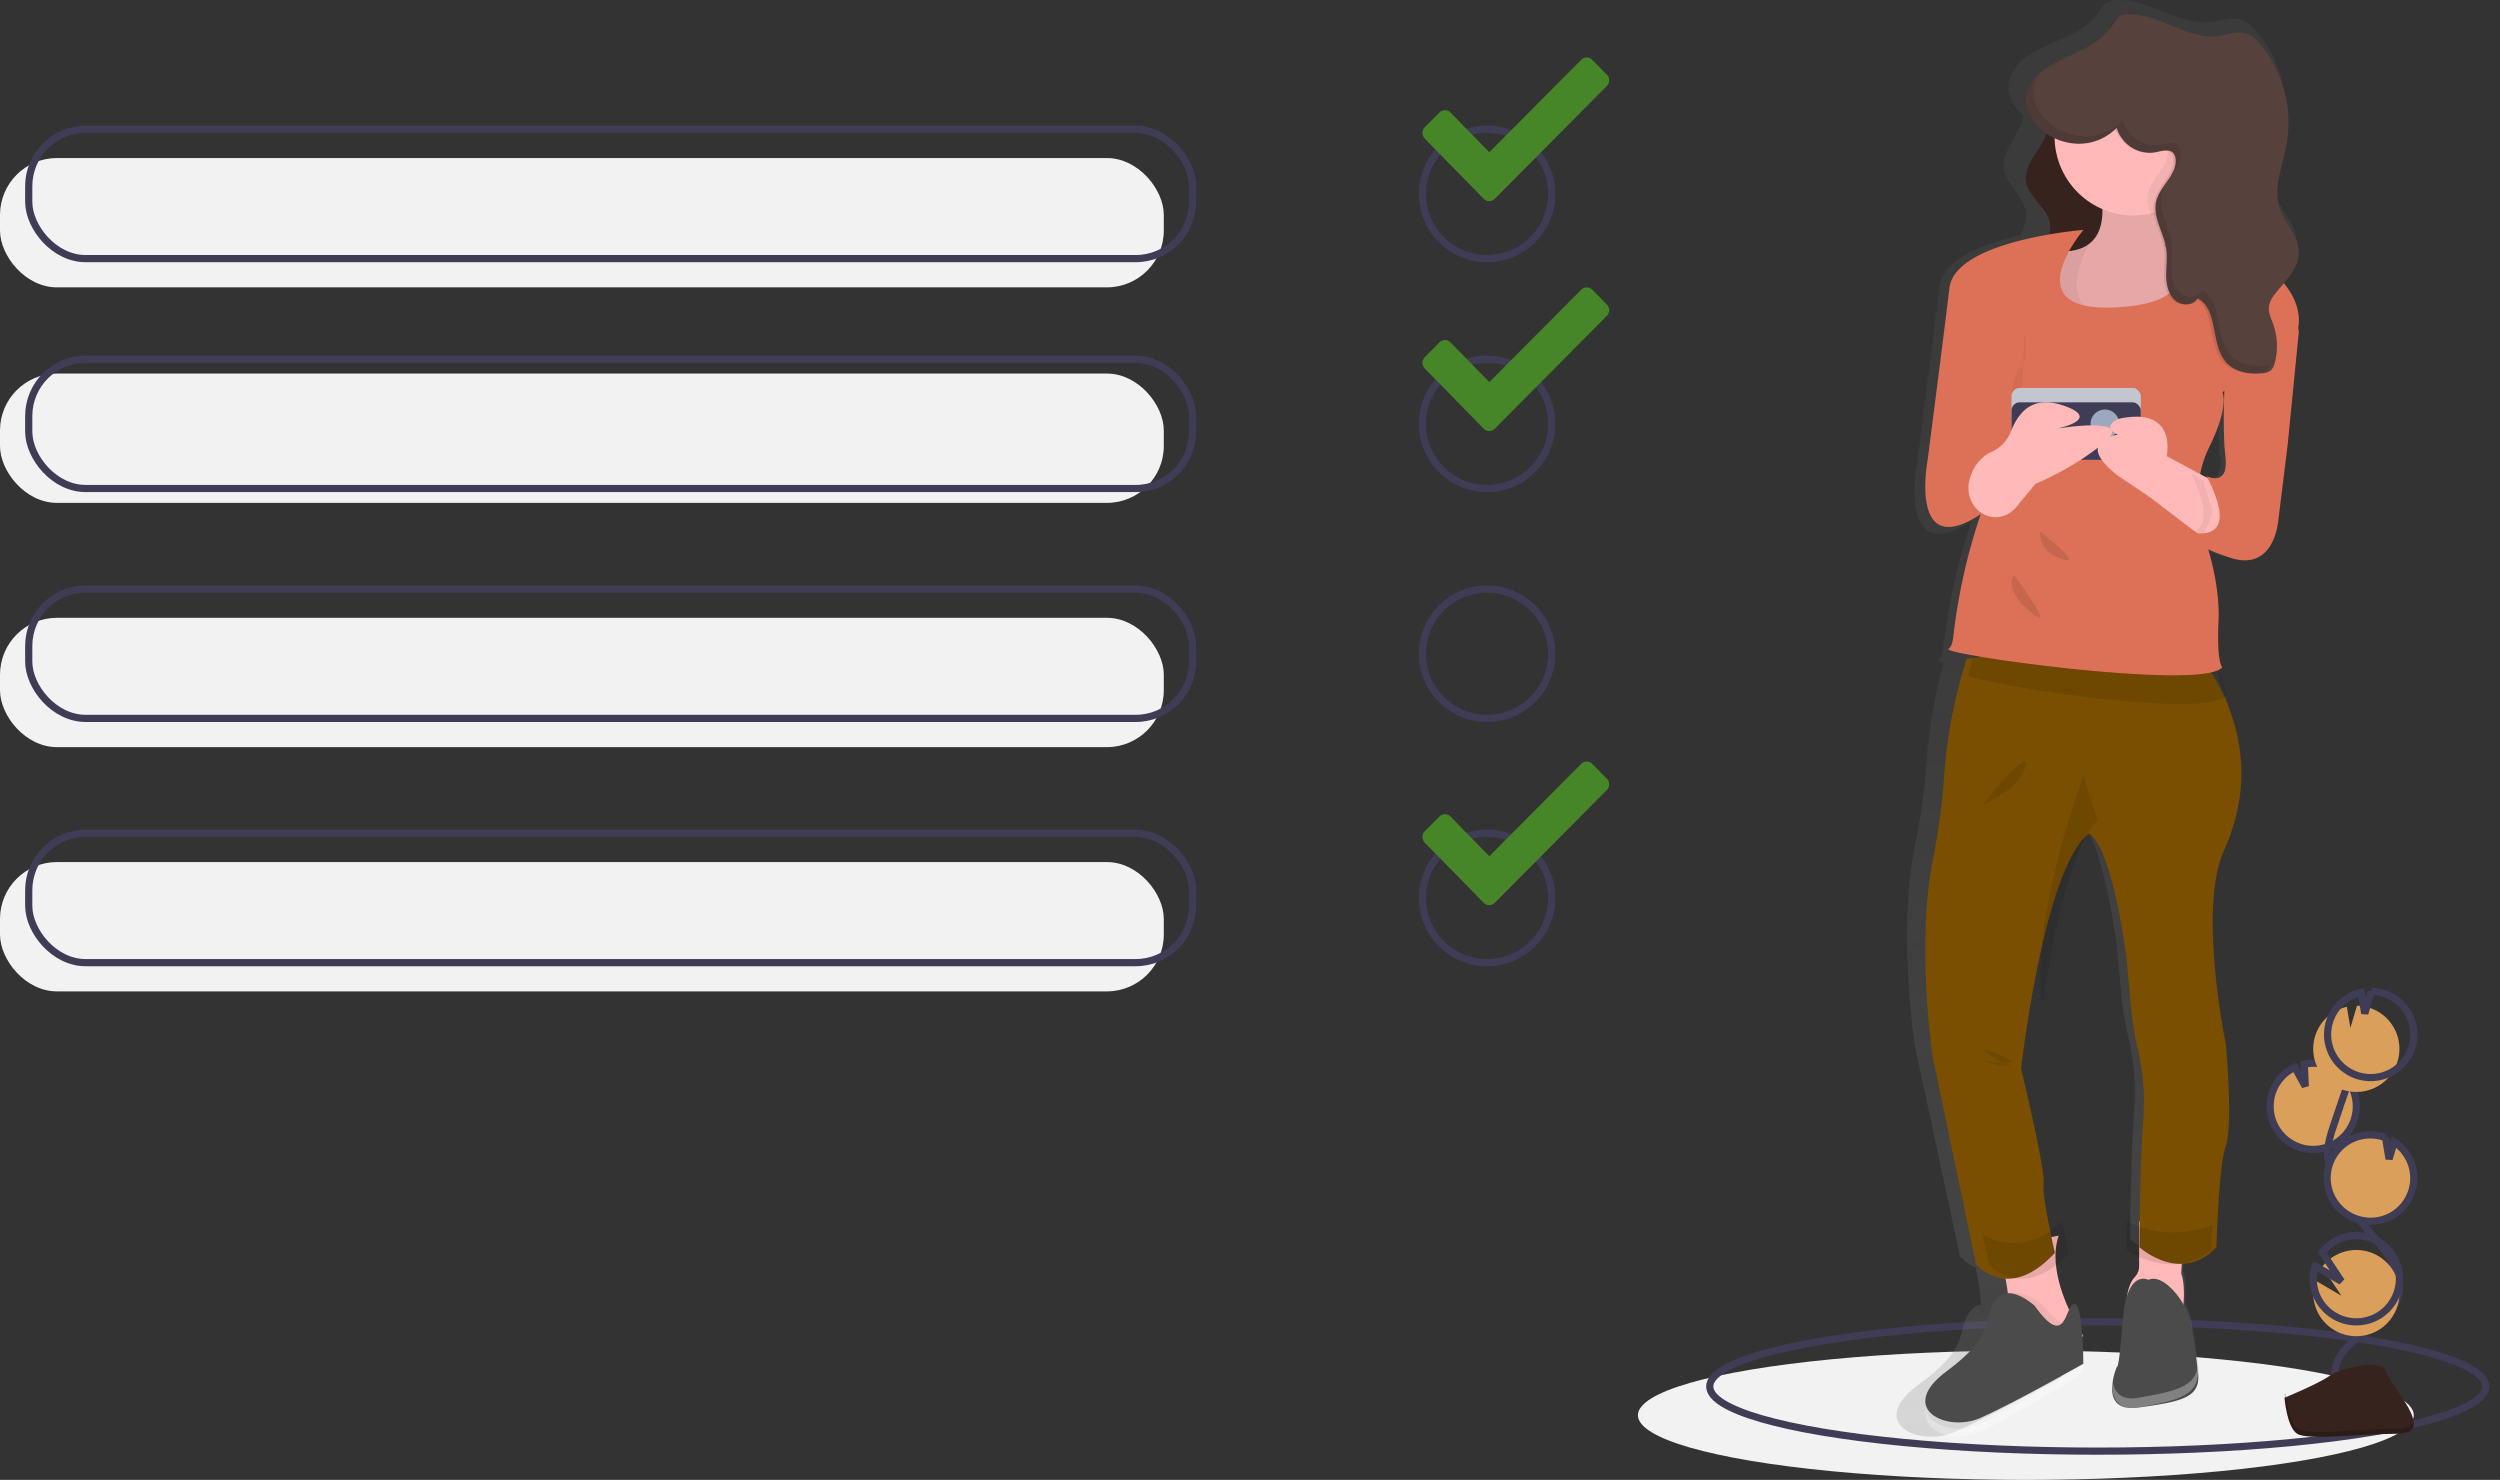 <svg xmlns="http://www.w3.org/2000/svg" width="174" height="103" viewBox="0 0 174 103">
    <rect x="0" y="0" width="174" height="103" fill="#333333" stroke="none"/>
    <defs>
        <linearGradient id="a" x1="50%" x2="50%" y1="100%" y2="0%">
            <stop offset="0%" stop-color="gray" stop-opacity=".25"/>
            <stop offset="53.514%" stop-color="gray" stop-opacity=".12"/>
            <stop offset="100%" stop-color="gray" stop-opacity=".1"/>
        </linearGradient>
    </defs>
    <g fill="none" fill-rule="evenodd">
        <circle cx="103.5" cy="13.5" r="4.5" stroke="#3F3D56" stroke-width=".5"/>
        <path fill="#478529" fill-rule="nonzero" d="M111.843 5.204l-1.02-1.039a.537.537 0 0 0-.768-.005l-6.397 6.435-2.705-2.766a.536.536 0 0 0-.763-.005l-1.03 1.034a.56.56 0 0 0-.005.779l4.109 4.2a.54.54 0 0 0 .768.005l7.805-7.858a.553.553 0 0 0 .006-.78z"/>
        <rect width="81" height="9" y="11" fill="#F2F2F2" fill-rule="nonzero" rx="3.958"/>
        <rect width="81" height="9" y="26" fill="#F2F2F2" fill-rule="nonzero" rx="3.958"/>
        <rect width="81" height="9" y="43" fill="#F2F2F2" fill-rule="nonzero" rx="3.958"/>
        <rect width="81" height="9" y="60" fill="#F2F2F2" fill-rule="nonzero" rx="3.958"/>
        <rect width="81" height="9" x="2" y="9" stroke="#3F3D56" stroke-width=".5" rx="3.958"/>
        <rect width="81" height="9" x="2" y="25" stroke="#3F3D56" stroke-width=".5" rx="3.958"/>
        <rect width="81" height="9" x="2" y="41" stroke="#3F3D56" stroke-width=".5" rx="3.958"/>
        <rect width="81" height="9" x="2" y="58" stroke="#3F3D56" stroke-width=".5" rx="3.958"/>
        <circle cx="103.5" cy="29.5" r="4.5" stroke="#3F3D56" stroke-width=".5"/>
        <circle cx="103.5" cy="45.5" r="4.5" stroke="#3F3D56" stroke-width=".5"/>
        <circle cx="103.5" cy="62.5" r="4.5" stroke="#3F3D56" stroke-width=".5"/>
        <path fill="#478529" fill-rule="nonzero" d="M111.843 21.204l-1.02-1.039a.537.537 0 0 0-.768-.005l-6.397 6.435-2.705-2.766a.536.536 0 0 0-.763-.005l-1.03 1.034a.56.56 0 0 0-.005.779l4.109 4.2a.54.54 0 0 0 .768.005l7.805-7.858a.553.553 0 0 0 .006-.78zM111.843 54.204l-1.02-1.039a.537.537 0 0 0-.768-.005l-6.397 6.435-2.705-2.766a.536.536 0 0 0-.763-.005l-1.03 1.034a.56.56 0 0 0-.005.779l4.109 4.2a.54.54 0 0 0 .768.005l7.805-7.858a.553.553 0 0 0 .006-.78z"/>
        <ellipse cx="141" cy="98.5" fill="#F2F2F2" fill-rule="nonzero" rx="27" ry="4.5"/>
        <ellipse cx="146" cy="96.5" stroke="#3F3D56" stroke-width=".5" rx="27" ry="4.5"/>
        <path fill="url(#a)" fill-rule="nonzero" d="M158.77 19.41c-.08-.09-.16-.177-.245-.262.643-.723 1.308-1.465 1.302-2.395-.007-1.13-1.017-1.997-1.395-3.065-.513-1.454.2-3.011.493-4.522a8.435 8.435 0 0 0-1.853-6.983c-.297-.348-.642-.685-1.083-.823-.672-.21-1.387.082-2.087.167-2.31.284-4.413-1.693-6.734-1.516a1.26 1.26 0 0 0-.447.1c-.3.142-.464.457-.65.728-.72 1.053-1.932 1.577-3.137 2.118-.151.044-.295.11-.428.195-.362.167-.718.341-1.054.539-2.275 1.336-1.945 3.206-.604 4.362-.262 1.296-1.597 2.438-1.367 3.771.18 1.045 1.277 1.757 1.488 2.796.122.604-.07 1.18-.34 1.75-2.545.585-5.42 1.662-5.645 3.563-.39 3.306-1.566 12.438-1.566 12.438s-1.361 7.316 3.812 3.857l-.066.195a42.29 42.29 0 0 0-1.899 8.624c-.052.436-.158.78-.35.892-.069.041.069.106.367.186-.033.123-.07.246-.102.37a34.81 34.81 0 0 0-1.085 6.53 45.62 45.62 0 0 1-.813 5.818c-1.225 6.12 0 13.968 0 13.968l2.674 12.496.457 2.137c.303.331.672.596 1.084.776a16.544 16.544 0 0 1 .39 2.59c-.324.04-.613.22-.793.491-.953 1.33.136 2.395-3.54 5.055-.95.688-1.407 1.313-1.524 1.844-.125.571.147 1.033.632 1.346.083.054.17.102.258.144l.004.002c.045.02.091.041.138.06.048.02.097.038.146.055l.009.003c.046.016.094.031.142.045l.01.003c.05.014.101.028.153.04l.013.003c.047.011.095.021.144.03l.019.004c.052.01.104.018.158.026l.017.002c.048.007.096.012.144.017.01 0 .018.002.028.003.053.005.106.009.16.011l.02.001c.048.003.096.004.144.005h.034c.054 0 .108 0 .162-.002l.021-.001a4.07 4.07 0 0 0 .144-.008l.038-.003c.054-.005.108-.01.162-.017l.02-.002.144-.021.04-.007.161-.031.016-.004a3.965 3.965 0 0 0 .344-.091l.01-.003a3.73 3.73 0 0 0 .34-.128c2.45-1.064 7.488-3.858 7.488-3.858v-.162l-.001-.043v-.041l-.002-.057v-.044l-.001-.065-.003-.116c-.025-1.163-.14-3.833-.674-3.729-.181.036-.305.29-.432.581l-.063-.119c-.52-.993-1.27-2.698-1.343-4.364a7.85 7.85 0 0 0 1.158-1.02s-.274-1.144-.507-2.35c-.201-1.046-.373-2.14-.31-2.572.136-.93-1.634-8.114-1.634-8.114s.182-1.58.549-3.777c.712-4.269 2.114-10.865 4.207-12.73.049-.043.096-.084.145-.121 0 0 1.498.266 2.723 8.646l.356 3.733c.101 1.034.278 2.059.528 3.068a16.04 16.04 0 0 1 .342 4.906c-.156 2.2-.222 4.79-.25 6.608-.023 1.37-.023 2.304-.023 2.304.254.213.527.4.817.56v1.221a1.012 1.012 0 0 1-.286.694l-.005.005a1.88 1.88 0 0 0-.411.75c-.238.425-.439 1.115-.523 2.224-.272 3.592-.409 3.193-.409 3.193-.156.388-.26.796-.308 1.211a2.897 2.897 0 0 0-.014.235v.036a2.444 2.444 0 0 0 .02.31 1.728 1.728 0 0 0 .038.187c.008.032.018.065.029.096l.011.03c.01.028.023.056.035.084l.012.025a1.083 1.083 0 0 0 .134.206l.017.02c.025.03.053.057.082.083l.01.008c.03.026.06.05.093.072l.015.01c.036.024.074.045.112.064l.024.012c.041.02.084.036.127.051l.023.007c.05.016.1.03.152.04l.005.002c.053.01.11.019.168.025l.024.003a2.31 2.31 0 0 0 .22.01c.064 0 .131-.001.202-.006l.033-.003a3.72 3.72 0 0 0 .234-.024c2.86-.4 4.22-.666 4.085-2.262-.082-.962-.313-2.36-.483-3.317a4.963 4.963 0 0 0-.471-1.4l.02-.23c.049-.66.046-1.445-.156-1.97l.063-1.165c.71-.179 1.35-.56 1.844-1.097 0 0 .02-.863.08-2.007.09-1.768.27-4.208.6-5.176.545-1.596 0-7.183 0-7.183s-2.042-9.578-.136-13.702c1.682-3.638 1.667-7.277.05-10.823a.55.55 0 0 0 .086-.085s-.408-.266-.272-3.326c.104-2.335-.585-4.746-.917-5.758.52.222 1.054.412 1.598.57 3.131.931 3.403-2.528 3.403-2.528l.681-5.188.808-7.733c.221-.607.518-2.122-1.052-3.898zm-13.841-5.126c-.004.085-.01.17-.018.256a3.42 3.42 0 0 1-.175.808 5.33 5.33 0 0 0 .169-1.08l.024.016zm8.23 18.885c.05.088.095.173.14.257l-.345-.174a7.603 7.603 0 0 1 .614-1.812c.339-.671.617-1.37.832-2.089-.01.831.031 1.662.121 2.488.273 2.128-1.361 1.33-1.361 1.33z"/>
        <path fill="#20110E" fill-rule="nonzero" d="M143.256 4.91c-.49.29-1.002.627-1.176 1.12-.281.797.424 1.596.494 2.427.127 1.51-1.834 2.759-1.545 4.253.198 1.023 1.403 1.72 1.635 2.738.338 1.486-1.51 2.795-1.364 4.304.077.804.719 1.486 1.447 1.985A7.64 7.64 0 0 0 146.28 23c-.086-1.292-1.186-2.467-.997-3.751.13-.88.84-1.6 1.251-2.412.722-1.425.492-3.075.058-4.587-.433-1.512-1.058-3.006-1.09-4.564-.018-.937.487-2.316.116-3.205-.45-1.082-1.524-.07-2.363.429z"/>
        <path fill="#FFCBA7" fill-rule="nonzero" d="M143.256 4.91c-.49.29-1.002.627-1.176 1.12-.281.797.424 1.596.494 2.427.127 1.51-1.834 2.759-1.545 4.253.198 1.023 1.403 1.72 1.635 2.738.338 1.486-1.51 2.795-1.364 4.304.077.804.719 1.486 1.447 1.985A7.64 7.64 0 0 0 146.28 23c-.086-1.292-1.186-2.467-.997-3.751.13-.88.84-1.6 1.251-2.412.722-1.425.492-3.075.058-4.587-.433-1.512-1.058-3.006-1.09-4.564-.018-.937.487-2.316.116-3.205-.45-1.082-1.524-.07-2.363.429z" opacity=".1"/>
        <path fill="#FFB9B9" fill-rule="nonzero" d="M145 92.98l-1.286 1.208s-4.571 2.282-4-.805c.157-.918.19-1.85.099-2.776a16.343 16.343 0 0 0-.813-3.802l4.286-.805c-.713 2.105.461 4.754 1.194 6.103.296.544.52.877.52.877zM151.973 90.728c-.031.433-.084.863-.16 1.29 0 0-3.49 2.386-3.768-.28-.182-1.738.229-2.523.538-2.858l.005-.006c.187-.198.292-.46.294-.732V85l3.071.983-.14 2.666c.207.555.21 1.383.16 2.08z"/>
        <path fill="#000" fill-rule="nonzero" d="M145 92.166l-1.205 1.097s-4.284 2.072-3.749-.731a9.19 9.19 0 0 0 .093-2.52c.938-.126 2.05.814 2.05.814 1.569 2.015 1.992 1.252 2.324.544.277.494.487.796.487.796z" opacity=".05"/>
        <path fill="#4A4B4A" fill-rule="nonzero" d="M141.612 90.882s-1.824-1.691-2.736-.39c-.912 1.301.13 2.342-3.388 4.944s0 4.294 2.346 3.253c2.345-1.041 7.166-3.773 7.166-3.773s0-4.294-.651-4.164c-.652.13-.522 3.253-2.737.13z"/>
        <path fill="#000" fill-rule="nonzero" d="M152 90.882c-.032.403-.085.804-.16 1.202 0 0-3.514 2.225-3.795-.261-.183-1.62.23-2.352.542-2.665a.891.891 0 0 1 .863-.084c.563-.233 1.181.156 1.693.658.346.34.635.728.857 1.15z" opacity=".05"/>
        <path fill="#4A4B4A" fill-rule="nonzero" d="M149.538 89.077s-1.519-.809-1.795 2.828c-.276 3.636-.414 3.232-.414 3.232s-1.381 3.232 1.519 2.828c2.9-.404 4.28-.673 4.143-2.29-.084-.973-.317-2.388-.49-3.358a4.892 4.892 0 0 0-1.3-2.564c-.504-.517-1.11-.916-1.663-.676z"/>
        <path fill="#7A4F01" fill-rule="nonzero" d="M154.918 72.675s.523 5.495 0 7.065c-.317.952-.49 3.352-.576 5.09a78.467 78.467 0 0 0-.077 1.975c-2.484 2.616-5.36 0-5.36 0s0-.919.02-2.266c.028-1.789.092-4.336.24-6.5a16.145 16.145 0 0 0-.327-4.825c-.24-.993-.41-2-.508-3.017l-.34-3.671c-1.177-8.243-2.616-8.504-2.616-8.504a2.82 2.82 0 0 0-.14.119c-2.009 1.834-3.356 8.322-4.04 12.52a84.624 84.624 0 0 0-.526 3.715s1.7 7.064 1.569 7.98c-.06.425.104 1.5.298 2.53a62.18 62.18 0 0 0 .486 2.311c-3.268 3.532-5.491.785-5.491.785l-.44-2.101-2.567-12.29s-1.177-7.72 0-13.738c.38-1.888.64-3.8.78-5.721.148-2.169.496-4.32 1.042-6.424.16-.623.337-1.24.531-1.854 0 0 4.91-.854 9.533-.854 3.467 0 6.772.48 7.725 2.163.22.387.42.775.599 1.164 1.655 3.56 1.705 7.217.055 10.872-1.83 4.056.13 13.476.13 13.476z"/>
        <path fill="#FFB9B9" fill-rule="nonzero" d="M144.588 24s-6.807-7.05-1.67-6.528c1.165.119 1.954-.093 2.477-.49.596-.452.846-1.144.915-1.866.142-1.44-.438-2.997-.438-2.997s6.936-5.615 5.523 1.436a12.209 12.209 0 0 0-.27 2.179c-.023 1.496.462 2.07 1.141 2.304 1.146.399 2.849-.159 3.624 1.131C157.303 21.52 144.588 24 144.588 24z"/>
        <path fill="#000" fill-rule="nonzero" d="M144.588 24s-6.807-7.05-1.67-6.528c1.165.119 1.954-.093 2.477-.49.596-.452.846-1.144.915-1.866.142-1.44-.438-2.997-.438-2.997s6.936-5.615 5.523 1.436a12.209 12.209 0 0 0-.27 2.179c-.023 1.496.462 2.07 1.141 2.304 1.146.399 2.849-.159 3.624 1.131C157.303 21.52 144.588 24 144.588 24z" opacity=".1"/>
        <path fill="#FFB9B9" fill-rule="nonzero" d="M154 9.502a5.5 5.5 0 1 1-11.002-.005A5.5 5.5 0 0 1 154 9.502z"/>
        <path fill="#000" fill-rule="nonzero" d="M144.588 25s-6.807-8.037-1.67-7.442c1.165.136 1.954-.106 2.477-.558-.994 1.911-2.113 5.348 2.918 5.023 4.604-.296 4.526-2.423 3.953-3.819 1.146.454 2.849-.181 3.624 1.289 1.413 2.68-11.302 5.507-11.302 5.507z" opacity=".05"/>
        <path fill="#000" fill-rule="nonzero" d="M155 48.358c-1.153 1.747-15.851-.543-18-1.303.155-.702.326-1.4.514-2.091 0 0 4.758-.964 9.239-.964 3.36 0 6.563.542 7.487 2.44.213.437.406.874.58 1.313.081.529.18.605.18.605z" opacity=".1"/>
        <path fill="#DD7157" fill-rule="nonzero" d="M145.011 16s-8.934.706-9.331 4.046c-.38 3.193-1.523 12.01-1.523 12.01s-1.323 7.064 3.707 3.724l-.065.188a40.596 40.596 0 0 0-1.846 8.328c-.051.42-.153.753-.34.861-.661.385 17.737 2.954 19.06 1.284 0 0-.396-.256-.264-3.21.132-2.955-1.059-6.038-1.059-6.038s-1.059-3.082.397-6.037c1.456-2.954.927-3.853.927-3.853l5.03-3.725s1.086-1.807-.9-4.037a6.958 6.958 0 0 0-4.728-2.26l-3.469-.24s3.802 3.968-3.346 4.354c-7.147.385-2.25-5.395-2.25-5.395z"/>
        <path fill="#000" fill-rule="nonzero" d="M140.915 23s.34 2.032-.34 2.667c-.68.635-.85 3.555 0 5.333" opacity=".05"/>
        <path fill="#000" fill-rule="nonzero" d="M146 57.09c-1.92 1.892-3.206 8.581-3.859 12.91-.909-6.026 2.869-16 2.869-16l.99 3.09zM144 87.247c-3.307 3.434-5.556.763-5.556.763L138 85.968c1.25.624 3.362 1.109 5.508-.968.226 1.154.492 2.247.492 2.247zM154 85.255c-.063.985-.085 1.728-.085 1.728-2.741 2.289-5.915 0-5.915 0s0-.804.023-1.983c1.19.6 3.33 1.26 5.977.255z" opacity=".1"/>
        <rect width="9" height="4" x="140" y="27" fill="#CDD0DB" fill-rule="nonzero" rx=".579"/>
        <rect width="9" height="4" x="140" y="27" fill="#000" fill-rule="nonzero" opacity=".05" rx=".579"/>
        <rect width="9" height="4" x="140" y="28" fill="#3F3D56" fill-rule="nonzero" rx=".579"/>
        <circle cx="146.5" cy="29.5" r="1" fill="#9DA7C0" fill-rule="nonzero"/>
        <path fill="#000" fill-rule="nonzero" d="M137.111 33.266c.245-.836.8-1.505 1.517-1.828.567-.24 1.033-.719 1.302-1.338.53-1.34 1.47-2.723 3.887-1.801 2.417.921-.671 1.536-.671 1.536s5.505-.922 3.356.921c-2.148 1.843-4.833 2.918-4.833 2.918l-1.323 1.602c-.383.473-.925.736-1.489.724-.564-.013-1.096-.301-1.463-.791a2.182 2.182 0 0 1-.283-1.943z" opacity=".05"/>
        <path fill="#FFB9B9" fill-rule="nonzero" d="M137.111 33.266c.245-.836.8-1.505 1.517-1.828.567-.24 1.033-.719 1.302-1.338.53-1.34 1.47-2.723 3.887-1.801 2.417.921-.671 1.536-.671 1.536s5.505-.922 3.356.921c-2.148 1.843-4.833 2.918-4.833 2.918l-1.323 1.602c-.383.473-.925.736-1.489.724-.564-.013-1.096-.301-1.463-.791a2.182 2.182 0 0 1-.283-1.943z"/>
        <path fill="#000" fill-rule="nonzero" d="M155 35.689L154.083 38l-1.175-.896-3.282-2.503-2.228-1.496c-3.146-2.447 0-2.855 0-2.855-1.18-.543 0-1.087 0-1.087 4.194-.952 3.408 2.583 3.408 2.583l2.657 1.429.882.474.655 2.04z" opacity=".05"/>
        <path fill="#FFB9B9" fill-rule="nonzero" d="M155 35.689L154.083 38l-1.175-.896-3.282-2.503-2.228-1.496c-3.146-2.447 0-2.855 0-2.855-1.18-.543 0-1.087 0-1.087 4.194-.952 3.408 2.583 3.408 2.583l2.657 1.429.882.474.655 2.04z"/>
        <path fill="#000" fill-rule="nonzero" d="M154 35.605L153.123 38 152 37.072c1.016.04 2.217-.512.53-4.072l.843.492.627 2.113z" opacity=".05"/>
        <path fill="#DD7157" fill-rule="nonzero" d="M159.747 22l.253 1.068-.779 7.894-.656 5.296s-.263 3.53-3.283 2.58c-3.02-.951-3.282-1.901-3.282-1.901s4.333 1.493 1.576-3.803c0 0 1.575.815 1.313-1.357-.263-2.173 0-5.975 0-5.975L159.747 22z"/>
        <path fill="#000" fill-rule="nonzero" d="M154 9.569c0 2.6-1.78 4.855-4.287 5.431-.184-.539-.315-1.075-.18-1.62.26-1.058 1.466-1.83 1.332-2.911a.723.723 0 0 0-.122-.34c-.27-.36-.82-.18-1.258-.092a2.393 2.393 0 0 1-2.678-1.67 3.71 3.71 0 0 1-3.807.892c.166-3.01 2.67-5.34 5.649-5.257C151.628 4.086 154 6.554 154 9.57z" opacity=".05"/>
        <path fill="#56413D" fill-rule="nonzero" d="M147.327 8.904c.357 1.173 1.51 1.898 2.7 1.697.442-.09.997-.272 1.27.094a.72.72 0 0 1 .122.343c.136 1.1-1.081 1.884-1.344 2.96-.27 1.107.522 2.177.69 3.305.093.617-.005 1.246.002 1.87.007.624.145 1.295.599 1.714.454.419 1.293.423 1.597-.119 1.453.783.873 3.208 1.976 4.449.609.684 1.61.85 2.512.761.211-.003.417-.07.59-.194.15-.15.25-.343.289-.553a4.57 4.57 0 0 0-.113-2.662c-.144-.408-.352-.822-.298-1.253.066-.334.22-.644.448-.894.693-.877 1.64-1.724 1.633-2.85-.007-1.118-.965-1.975-1.322-3.032-.487-1.438.188-2.979.466-4.473a8.605 8.605 0 0 0-1.757-6.908c-.281-.344-.608-.677-1.027-.814-.637-.208-1.315.081-1.978.166-2.192.28-4.185-1.675-6.387-1.5-.146.006-.29.039-.424.098-.285.141-.44.453-.616.721-.972 1.48-2.882 1.903-4.38 2.821-4.376 2.681 1.406 7.535 4.752 4.253z"/>
        <path fill="#FFF" fill-rule="nonzero" d="M137.833 99.096c-1.523.734-3.54.217-3.804-1.01-.32 1.62 2.065 2.415 3.804 1.576 2.346-1.131 7.167-4.1 7.167-4.1s0-.22-.007-.562c-.14.086-4.85 2.982-7.16 4.096zM152.983 95c-.159 1.513-1.537 1.831-4.136 2.284-1.321.23-1.753-.484-1.832-1.329-.087 1.082.166 2.291 1.832 2.001 2.9-.504 4.282-.84 4.144-2.86l-.008-.096z" opacity=".3"/>
        <g fill="#000" fill-rule="nonzero" opacity=".1">
            <path d="M157.691 25.44c-.887.088-1.871-.076-2.47-.76-1.084-1.24-.514-3.663-1.942-4.445-.3.541-1.125.537-1.571.118-.447-.418-.582-1.088-.589-1.712-.007-.624.09-1.252-.001-1.869-.166-1.127-.945-2.196-.679-3.302.258-1.075 1.455-1.858 1.32-2.956a.726.726 0 0 0-.12-.344c-.267-.365-.813-.184-1.248-.094-1.17.201-2.303-.523-2.654-1.695-2.941 2.93-7.794-.633-5.72-3.335-3.237 2.725 2.075 6.987 5.212 3.86.351 1.173 1.485 1.897 2.655 1.696.434-.09.98-.271 1.248.094.068.102.11.22.12.343.134 1.099-1.063 1.882-1.32 2.957-.266 1.106.512 2.175.678 3.302.09.617-.005 1.245.001 1.869.007.624.143 1.294.589 1.712.446.419 1.272.423 1.57-.118 1.43.782.859 3.205 1.944 4.445.598.684 1.582.848 2.47.76.207-.003.41-.07.58-.194a.861.861 0 0 0 .234-.384c-.1.026-.203.044-.307.053zM147.371 1.313c.044-.067.086-.138.13-.207l-.032.013c-.28.141-.432.452-.605.72a3.42 3.42 0 0 1-.19.265c.268-.228.503-.494.697-.79z"/>
        </g>
        <path fill="#000" fill-rule="nonzero" d="M142.014 37s-.264 1.323 1.471 1.91c1.735.588-1.47-1.91-1.47-1.91zM140.17 40s-.828.956 1.17 2.617c1.996 1.66-1.17-2.617-1.17-2.617zM138 56s2.616-1.058 2.973-2.644C141.331 51.77 138 56 138 56zM138 73s1.146 1.138 1.872.986C140.598 73.834 138 73 138 73z" opacity=".1"/>
        <path fill="#000" fill-rule="nonzero" d="M138 73.821s.613.31 1.738.354c1.125.044-1.738-.354-1.738-.354z" opacity=".1"/>
        <path fill="#DA9F5A" fill-rule="nonzero" d="M159.976 79.82a3 3 0 1 0 .4-5.754l.074 1.544-.73-1.323a2.988 2.988 0 0 0-1.712 2.501 3 3 0 0 0 1.968 3.031z"/>
        <path stroke="#3F3D56" stroke-width=".5" d="M162.523 96c-.239-1.248.795-2.354 1.815-3.073 1.021-.72 2.214-1.426 2.562-2.646.501-1.754-.99-3.36-2.15-4.746a17.201 17.201 0 0 1-2.203-3.364 4.715 4.715 0 0 1-.527-1.53c-.092-.777.151-1.55.396-2.292.816-2.47 1.688-4.92 2.617-7.349"/>
        <path stroke="#3F3D56" stroke-width=".5" d="M159.976 79.82a3 3 0 1 0 .4-5.754l.074 1.544-.73-1.323a2.988 2.988 0 0 0-1.712 2.501 3 3 0 0 0 1.968 3.031z"/>
        <path fill="#DA9F5A" fill-rule="nonzero" d="M161.18 71.976a2.997 2.997 0 0 1 2.16-1.902l.247 1.468.457-1.542a3 3 0 1 1-2.864 1.976z"/>
        <path stroke="#3F3D56" stroke-width=".5" d="M162.18 70.977a2.997 2.997 0 0 1 2.16-1.903l.247 1.468.457-1.542a3 3 0 1 1-2.864 1.976z"/>
        <path fill="#DA9F5A" fill-rule="nonzero" d="M163.977 84.82a3 3 0 0 0 2.655-5.336l-.352 1.185-.25-1.485a3 3 0 0 0-2.053 5.636z"/>
        <path stroke="#3F3D56" stroke-width=".5" d="M163.977 84.82a3 3 0 0 0 2.655-5.337l-.352 1.185-.25-1.485a3 3 0 1 0-2.054 5.637h.001z"/>
        <path fill="#DA9F5A" fill-rule="nonzero" d="M161.046 90.52a3 3 0 1 0 .578-2.351l1.337 2.013-1.826-1.069a2.974 2.974 0 0 0-.089 1.406z"/>
        <path stroke="#3F3D56" stroke-width=".5" d="M161.046 89.52a3 3 0 1 0 .578-2.351l1.337 2.013-1.826-1.069a2.974 2.974 0 0 0-.089 1.406z"/>
        <path fill="#36231D" fill-rule="nonzero" d="M159 97.283s2.419-.992 3.148-1.536c.729-.544 3.72-1.193 3.901-.32.18.87 3.635 4.335.904 4.358-2.73.023-6.345.469-7.072.005-.728-.464-.881-2.507-.881-2.507z"/>
        <path fill="#000" fill-rule="nonzero" d="M167.003 99.428c-2.731.025-6.346.517-7.073.006-.555-.39-.775-1.789-.85-2.434l-.08.004s.153 2.252.88 2.764c.728.512 4.343.02 7.074-.005.788-.008 1.06-.332 1.045-.811-.11.29-.41.47-.996.476z" opacity=".2"/>
    </g>
</svg>
